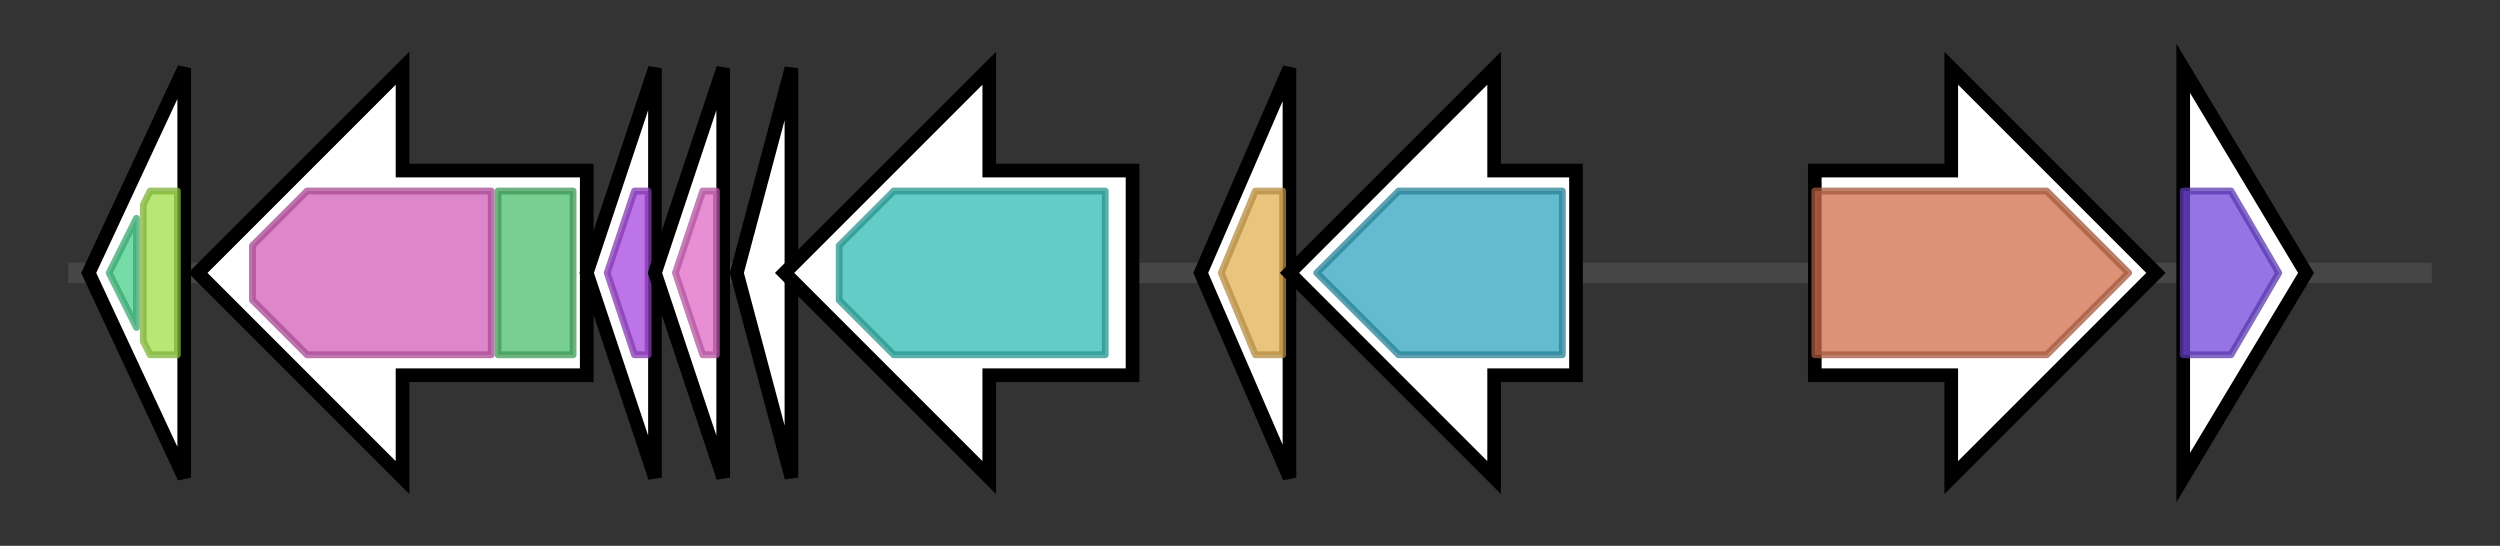 <svg version="1.1" baseProfile="full" xmlns="http://www.w3.org/2000/svg" width="366.433" height="80">
	<rect width="100%" height="100%" fill="#333333" stroke="none"/>
	<g>
		<line x1="10" y1="40.0" x2="356.433" y2="40.0" style="stroke:rgb(70,70,70); stroke-width:3 "/>
		<g>
			<title>ureE (DLMDDBDI_03735)
Urease accessory protein UreE</title>
			<polygon class="ureE (DLMDDBDI_03735)
Urease accessory protein UreE" points="13,40 27,10 27,70" fill="rgb(255,255,255)" fill-opacity="1.0" stroke="rgb(0,0,0)" stroke-width="2"  />
			<g>
				<title>UreE_C (PF05194)
"UreE urease accessory protein, C-terminal domain"</title>
				<polygon class="PF05194" points="16,40 20,32 20,48" stroke-linejoin="round" width="7" height="24" fill="rgb(71,208,139)" stroke="rgb(56,166,111)" stroke-width="1" opacity="0.75" />
			</g>
			<g>
				<title>UreE_N (PF02814)
"UreE urease accessory protein, N-terminal domain"</title>
				<polygon class="PF02814" points="21,30 22,28 26,28 26,52 22,52 21,50" stroke-linejoin="round" width="5" height="24" fill="rgb(161,223,71)" stroke="rgb(128,178,56)" stroke-width="1" opacity="0.75" />
			</g>
		</g>
		<g>
			<title>ureC (DLMDDBDI_03736)
Urease subunit alpha</title>
			<polygon class="ureC (DLMDDBDI_03736)
Urease subunit alpha" points="86,25 59,25 59,10 29,40 59,70 59,55 86,55" fill="rgb(255,255,255)" fill-opacity="1.0" stroke="rgb(0,0,0)" stroke-width="2"  />
			<g>
				<title>Amidohydro_1 (PF01979)
"Amidohydrolase family"</title>
				<polygon class="PF01979" points="37,36 45,28 72,28 72,52 45,52 37,44" stroke-linejoin="round" width="35" height="24" fill="rgb(210,93,184)" stroke="rgb(168,74,147)" stroke-width="1" opacity="0.75" />
			</g>
			<g>
				<title>Urease_alpha (PF00449)
"Urease alpha-subunit, N-terminal domain"</title>
				<rect class="PF00449" x="73" y="28" stroke-linejoin="round" width="11" height="24" fill="rgb(76,190,108)" stroke="rgb(60,152,86)" stroke-width="1" opacity="0.75" />
			</g>
		</g>
		<g>
			<title>ureB (DLMDDBDI_03737)
Urease subunit beta</title>
			<polygon class="ureB (DLMDDBDI_03737)
Urease subunit beta" points="86,40 96,10 96,70" fill="rgb(255,255,255)" fill-opacity="1.0" stroke="rgb(0,0,0)" stroke-width="2"  />
			<g>
				<title>Urease_beta (PF00699)
"Urease beta subunit"</title>
				<polygon class="PF00699" points="89,40 93,28 95,28 95,52 93,52" stroke-linejoin="round" width="9" height="24" fill="rgb(166,70,221)" stroke="rgb(132,56,176)" stroke-width="1" opacity="0.75" />
			</g>
		</g>
		<g>
			<title>ureA (DLMDDBDI_03738)
Urease subunit gamma</title>
			<polygon class="ureA (DLMDDBDI_03738)
Urease subunit gamma" points="96,40 106,10 106,70" fill="rgb(255,255,255)" fill-opacity="1.0" stroke="rgb(0,0,0)" stroke-width="2"  />
			<g>
				<title>Urease_gamma (PF00547)
"Urease, gamma subunit"</title>
				<polygon class="PF00547" points="99,40 103,28 105,28 105,52 103,52" stroke-linejoin="round" width="9" height="24" fill="rgb(222,104,199)" stroke="rgb(177,83,159)" stroke-width="1" opacity="0.75" />
			</g>
		</g>
		<g>
			<title> (DLMDDBDI_03739)
hypothetical protein</title>
			<polygon class=" (DLMDDBDI_03739)
hypothetical protein" points="108,40 116,10 116,70" fill="rgb(255,255,255)" fill-opacity="1.0" stroke="rgb(0,0,0)" stroke-width="2"  />
		</g>
		<g>
			<title>sglT_3 (DLMDDBDI_03740)
Sodium/glucose cotransporter</title>
			<polygon class="sglT_3 (DLMDDBDI_03740)
Sodium/glucose cotransporter" points="166,25 145,25 145,10 115,40 145,70 145,55 166,55" fill="rgb(255,255,255)" fill-opacity="1.0" stroke="rgb(0,0,0)" stroke-width="2"  />
			<g>
				<title>SSF (PF00474)
"Sodium:solute symporter family"</title>
				<polygon class="PF00474" points="123,36 131,28 162,28 162,52 131,52 123,44" stroke-linejoin="round" width="39" height="24" fill="rgb(49,186,178)" stroke="rgb(39,148,142)" stroke-width="1" opacity="0.75" />
			</g>
		</g>
		<g>
			<title>ectC (DLMDDBDI_03741)
L-ectoine synthase</title>
			<polygon class="ectC (DLMDDBDI_03741)
L-ectoine synthase" points="176,40 189,10 189,70" fill="rgb(255,255,255)" fill-opacity="1.0" stroke="rgb(0,0,0)" stroke-width="2"  />
			<g>
				<title>Ectoine_synth (PF06339)
"Ectoine synthase"</title>
				<polygon class="PF06339" points="179,40 184,28 188,28 188,52 184,52" stroke-linejoin="round" width="12" height="24" fill="rgb(225,176,81)" stroke="rgb(180,140,64)" stroke-width="1" opacity="0.75" />
			</g>
		</g>
		<g>
			<title>ectB (DLMDDBDI_03742)
Diaminobutyrate--2-oxoglutarate transaminase</title>
			<polygon class="ectB (DLMDDBDI_03742)
Diaminobutyrate--2-oxoglutarate transaminase" points="231,25 219,25 219,10 189,40 219,70 219,55 231,55" fill="rgb(255,255,255)" fill-opacity="1.0" stroke="rgb(0,0,0)" stroke-width="2"  />
			<g>
				<title>Aminotran_3 (PF00202)
"Aminotransferase class-III"</title>
				<polygon class="PF00202" points="193,40 205,28 229,28 229,52 205,52" stroke-linejoin="round" width="39" height="24" fill="rgb(49,163,189)" stroke="rgb(39,130,151)" stroke-width="1" opacity="0.75" />
			</g>
		</g>
		<g>
			<title>opuD_3 (DLMDDBDI_03743)
Glycine betaine transporter OpuD</title>
			<polygon class="opuD_3 (DLMDDBDI_03743)
Glycine betaine transporter OpuD" points="266,25 286,25 286,10 316,40 286,70 286,55 266,55" fill="rgb(255,255,255)" fill-opacity="1.0" stroke="rgb(0,0,0)" stroke-width="2"  />
			<g>
				<title>BCCT (PF02028)
"BCCT, betaine/carnitine/choline family transporter"</title>
				<polygon class="PF02028" points="266,28 300,28 312,40 300,52 266,52" stroke-linejoin="round" width="48" height="24" fill="rgb(206,109,74)" stroke="rgb(164,87,59)" stroke-width="1" opacity="0.75" />
			</g>
		</g>
		<g>
			<title>menH_4 (DLMDDBDI_03744)
2-succinyl-6-hydroxy-2, 4-cyclohexadiene-1-carboxylate synthase</title>
			<polygon class="menH_4 (DLMDDBDI_03744)
2-succinyl-6-hydroxy-2, 4-cyclohexadiene-1-carboxylate synthase" points="320,10 338,40 320,70" fill="rgb(255,255,255)" fill-opacity="1.0" stroke="rgb(0,0,0)" stroke-width="2"  />
			<g>
				<title>Abhydrolase_6 (PF12697)
"Alpha/beta hydrolase family"</title>
				<polygon class="PF12697" points="320,28 327,28 334,40 327,52 320,52" stroke-linejoin="round" width="17" height="24" fill="rgb(113,71,219)" stroke="rgb(90,56,175)" stroke-width="1" opacity="0.75" />
			</g>
		</g>
	</g>
</svg>
